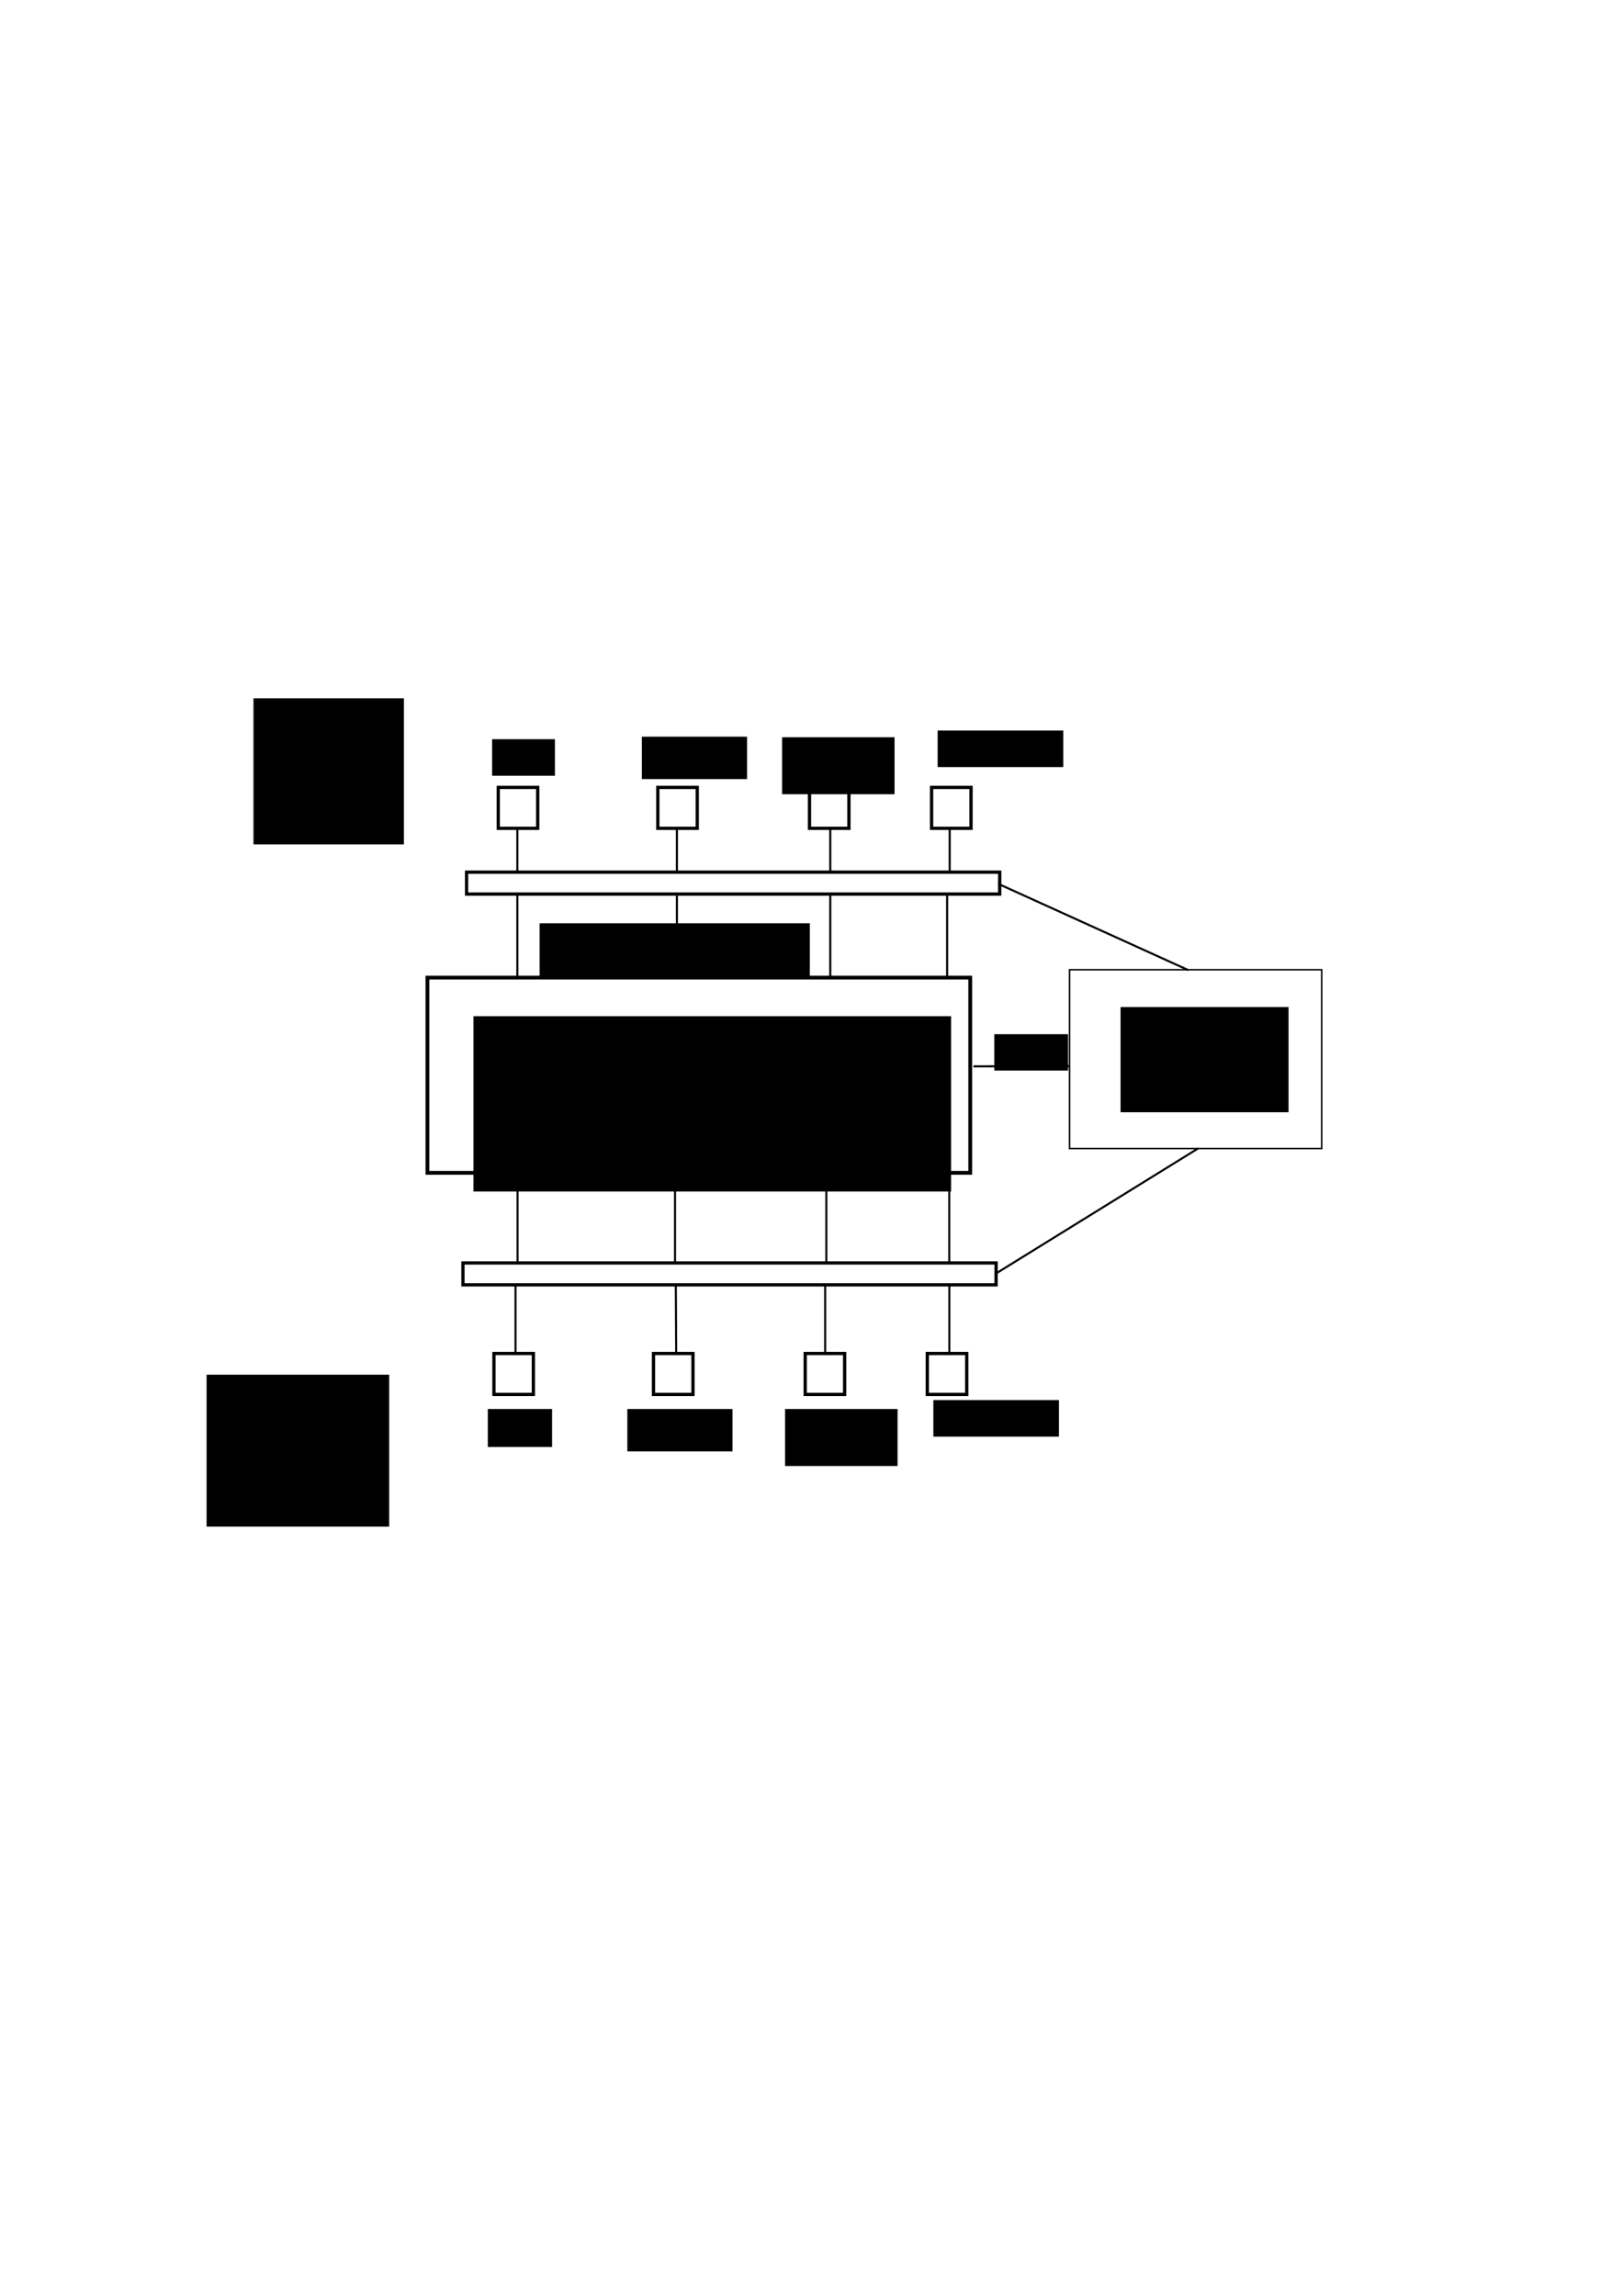 <?xml version="1.0" encoding="UTF-8" standalone="no"?>
<!-- Created with Inkscape (http://www.inkscape.org/) -->

<svg
   xmlns:dc="http://purl.org/dc/elements/1.1/"
   xmlns:cc="http://creativecommons.org/ns#"
   xmlns:rdf="http://www.w3.org/1999/02/22-rdf-syntax-ns#"
   xmlns:svg="http://www.w3.org/2000/svg"
   xmlns="http://www.w3.org/2000/svg"
   xmlns:sodipodi="http://sodipodi.sourceforge.net/DTD/sodipodi-0.dtd"
   xmlns:inkscape="http://www.inkscape.org/namespaces/inkscape"
   width="210mm"
   height="297mm"
   id="svg2"
   version="1.1"
   inkscape:version="0.48.3.1 r9886"
   inkscape:export-filename="/home/dadel/Images/prog/vev.png"
   inkscape:export-xdpi="90"
   inkscape:export-ydpi="90"
   sodipodi:docname="Nouveau document 1">
  <defs
     id="defs4">
    <marker
       inkscape:stockid="Arrow1Mend"
       orient="auto"
       refY="0.0"
       refX="0.0"
       id="Arrow1Mend"
       style="overflow:visible;">
      <path
         id="path4078"
         d="M 0.0,0.0 L 5.0,-5.0 L -12.5,0.0 L 5.0,5.0 L 0.0,0.0 z "
         style="fill-rule:evenodd;stroke:#000000;stroke-width:1.0pt;"
         transform="scale(0.4) rotate(180) translate(10,0)" />
    </marker>
  </defs>
  <sodipodi:namedview
     id="base"
     pagecolor="#ffffff"
     bordercolor="#666666"
     borderopacity="1.0"
     inkscape:pageopacity="0.0"
     inkscape:pageshadow="2"
     inkscape:zoom="1.4"
     inkscape:cx="379.06083"
     inkscape:cy="506.78638"
     inkscape:document-units="px"
     inkscape:current-layer="layer1"
     showgrid="false"
     inkscape:window-width="1920"
     inkscape:window-height="1025"
     inkscape:window-x="0"
     inkscape:window-y="27"
     inkscape:window-maximized="1" />
  <g
     inkscape:label="Calque 1"
     inkscape:groupmode="layer"
     id="layer1">
    <g
       transform="translate(52.464,310.501)"
       id="layer1-1"
       inkscape:label="Calque 1">
      <g
         transform="translate(462.143,45)"
         id="g4095">
        <rect
           style="fill:#ffffff;fill-opacity:1;stroke:#000000;stroke-width:0.728;stroke-opacity:1"
           id="rect2985"
           width="123.317"
           height="87.414"
           x="8.436"
           y="118.655" />
        <flowRoot
           xml:space="preserve"
           id="flowRoot3755"
           style="font-size:40px;font-style:normal;font-weight:normal;line-height:125%;letter-spacing:0px;word-spacing:0px;fill:#000000;fill-opacity:1;stroke:none;font-family:Sans"
           transform="translate(-263.758,-20.473)"><flowRegion
             id="flowRegion3757"><rect
               id="rect3759"
               width="82.143"
               height="51.429"
               x="297.143"
               y="157.362" /></flowRegion><flowPara
             id="flowPara3761">V<flowSpan
   style="font-size:24px"
   id="flowSpan3763">&amp;</flowSpan>V</flowPara></flowRoot>      </g>
      <flowRoot
         transform="translate(67.215,12.857)"
         style="font-size:40px;font-style:normal;font-weight:normal;line-height:125%;letter-spacing:0px;word-spacing:0px;fill:#000000;fill-opacity:1;stroke:none;font-family:Sans"
         id="flowRoot3812"
         xml:space="preserve"><flowRegion
           id="flowRegion3814"><rect
             y="18.076"
             x="4.286"
             height="71.429"
             width="73.571"
             id="rect3816" /></flowRegion><flowPara
           id="flowPara3818">IN</flowPara></flowRoot>      <flowRoot
         transform="translate(39.286,75)"
         style="font-size:40px;font-style:normal;font-weight:normal;line-height:125%;letter-spacing:0px;word-spacing:0px;fill:#000000;fill-opacity:1;stroke:none;font-family:Sans"
         id="flowRoot3820"
         xml:space="preserve"><flowRegion
           id="flowRegion3822"><rect
             y="286.648"
             x="9.286"
             height="74.286"
             width="89.286"
             id="rect3824" /></flowRegion><flowPara
           id="flowPara3826">OUT</flowPara></flowRoot>      <g
         transform="translate(87.857,50.714)"
         id="g4063">
        <g
           id="g3881">
          <rect
             y="23.791"
             x="103.344"
             height="20"
             width="19.286"
             id="rect3775"
             style="fill:#ffffff;fill-opacity:1;stroke:#000000;stroke-width:1.6;stroke-miterlimit:4;stroke-opacity:1;stroke-dasharray:none" />
          <flowRoot
             transform="translate(-0.375,-0.719)"
             style="font-size:14px;font-style:normal;font-weight:normal;line-height:125%;letter-spacing:0px;word-spacing:0px;fill:#000000;fill-opacity:1;stroke:none;font-family:Sans"
             id="flowRoot3828"
             xml:space="preserve"><flowRegion
               id="flowRegion3830"><rect
                 y="0.934"
                 x="100.714"
                 height="17.857"
                 width="30.714"
                 id="rect3832" /></flowRegion><flowPara
               id="flowPara3834">HW</flowPara></flowRoot>        </g>
        <g
           id="g3874">
          <rect
             y="23.791"
             x="181.368"
             height="20"
             width="19.286"
             id="rect3775-9"
             style="fill:#ffffff;fill-opacity:1;stroke:#000000;stroke-width:1.6;stroke-miterlimit:4;stroke-opacity:1;stroke-dasharray:none" />
          <flowRoot
             transform="translate(0,-4.803)"
             style="font-size:14px;font-style:normal;font-weight:normal;line-height:125%;letter-spacing:0px;word-spacing:0px;fill:#000000;fill-opacity:1;stroke:none;font-family:Sans"
             id="flowRoot3836"
             xml:space="preserve"><flowRegion
               id="flowRegion3838"><rect
                 y="3.791"
                 x="173.571"
                 height="20.714"
                 width="51.429"
                 id="rect3840" /></flowRegion><flowPara
               id="flowPara3842">Keyb</flowPara></flowRoot>        </g>
        <g
           id="g3867"
           transform="translate(0,0.714)">
          <rect
             y="23.076"
             x="255.551"
             height="20"
             width="19.286"
             id="rect3775-4"
             style="fill:#ffffff;fill-opacity:1;stroke:#000000;stroke-width:1.6;stroke-miterlimit:4;stroke-opacity:1;stroke-dasharray:none" />
          <flowRoot
             transform="translate(0,3.329)"
             style="font-size:14px;font-style:normal;font-weight:normal;line-height:125%;letter-spacing:0px;word-spacing:0px;fill:#000000;fill-opacity:1;stroke:none;font-family:Sans"
             id="flowRoot3844"
             xml:space="preserve"><flowRegion
               id="flowRegion3846"><rect
                 y="-4.781"
                 x="242.143"
                 height="27.857"
                 width="55"
                 id="rect3848" /></flowRegion><flowPara
               id="flowPara3850">Mouse</flowPara></flowRoot>        </g>
        <g
           id="g3860">
          <rect
             y="23.791"
             x="315.26"
             height="20"
             width="19.286"
             id="rect3775-1"
             style="fill:#ffffff;fill-opacity:1;stroke:#000000;stroke-width:1.6;stroke-miterlimit:4;stroke-opacity:1;stroke-dasharray:none" />
          <flowRoot
             transform="translate(6.79,-9.235)"
             style="font-size:14px;font-style:normal;font-weight:normal;line-height:125%;letter-spacing:0px;word-spacing:0px;fill:#000000;fill-opacity:1;stroke:none;font-family:Sans"
             id="flowRoot3852"
             xml:space="preserve"><flowRegion
               id="flowRegion3854"><rect
                 y="5.219"
                 x="311.429"
                 height="17.857"
                 width="61.429"
                 id="rect3856" /></flowRegion><flowPara
               id="flowPara3858">...</flowPara></flowRoot>        </g>
      </g>
      <g
         transform="translate(66.429,0.714)"
         id="g4037">
        <g
           id="g4030">
          <rect
             y="350.567"
             x="122.669"
             height="20"
             width="19.286"
             id="rect3775-13"
             style="fill:#ffffff;fill-opacity:1;stroke:#000000;stroke-width:1.6;stroke-miterlimit:4;stroke-opacity:1;stroke-dasharray:none" />
          <flowRoot
             transform="translate(18.95,376.772)"
             style="font-size:14px;font-style:normal;font-weight:normal;line-height:125%;letter-spacing:0px;word-spacing:0px;fill:#000000;fill-opacity:1;stroke:none;font-family:Sans"
             id="flowRoot3828-1"
             xml:space="preserve"><flowRegion
               id="flowRegion3830-0"><rect
                 y="0.934"
                 x="100.714"
                 height="18.571"
                 width="31.429"
                 id="rect3832-9" /></flowRegion><flowPara
               id="flowPara3834-8">Std</flowPara></flowRoot>        </g>
        <g
           id="g4023">
          <rect
             y="350.567"
             x="200.694"
             height="20"
             width="19.286"
             id="rect3775-9-5"
             style="fill:#ffffff;fill-opacity:1;stroke:#000000;stroke-width:1.6;stroke-miterlimit:4;stroke-opacity:1;stroke-dasharray:none" />
          <flowRoot
             transform="translate(14.325,373.928)"
             style="font-size:14px;font-style:normal;font-weight:normal;line-height:125%;letter-spacing:0px;word-spacing:0px;fill:#000000;fill-opacity:1;stroke:none;font-family:Sans"
             id="flowRoot3836-6"
             xml:space="preserve"><flowRegion
               id="flowRegion3838-4"><rect
                 y="3.791"
                 x="173.571"
                 height="20.714"
                 width="51.429"
                 id="rect3840-8" /></flowRegion><flowPara
               id="flowPara3842-7">Screen</flowPara></flowRoot>        </g>
        <g
           id="g4016">
          <rect
             y="350.567"
             x="274.876"
             height="20"
             width="19.286"
             id="rect3775-4-7"
             style="fill:#ffffff;fill-opacity:1;stroke:#000000;stroke-width:1.6;stroke-miterlimit:4;stroke-opacity:1;stroke-dasharray:none" />
          <flowRoot
             transform="translate(22.897,382.49)"
             style="font-size:14px;font-style:normal;font-weight:normal;line-height:125%;letter-spacing:0px;word-spacing:0px;fill:#000000;fill-opacity:1;stroke:none;font-family:Sans"
             id="flowRoot3844-9"
             xml:space="preserve"><flowRegion
               id="flowRegion3846-7"><rect
                 y="-4.781"
                 x="242.143"
                 height="27.857"
                 width="55"
                 id="rect3848-7" /></flowRegion><flowPara
               id="flowPara3850-6">Audio</flowPara></flowRoot>        </g>
        <g
           id="g4009">
          <rect
             y="350.567"
             x="334.585"
             height="20"
             width="19.286"
             id="rect3775-1-7"
             style="fill:#ffffff;fill-opacity:1;stroke:#000000;stroke-width:1.6;stroke-miterlimit:4;stroke-opacity:1;stroke-dasharray:none" />
          <flowRoot
             transform="translate(26.116,368.139)"
             style="font-size:14px;font-style:normal;font-weight:normal;line-height:125%;letter-spacing:0px;word-spacing:0px;fill:#000000;fill-opacity:1;stroke:none;font-family:Sans"
             id="flowRoot3852-6"
             xml:space="preserve"><flowRegion
               id="flowRegion3854-3"><rect
                 y="5.219"
                 x="311.429"
                 height="17.857"
                 width="61.429"
                 id="rect3856-2" /></flowRegion><flowPara
               id="flowPara3858-3">...</flowPara></flowRoot>        </g>
      </g>
      <flowRoot
         style="font-size:40px;font-style:normal;font-weight:normal;line-height:125%;letter-spacing:0px;word-spacing:0px;fill:#000000;fill-opacity:1;stroke:none;font-family:Sans"
         id="flowRoot4105"
         xml:space="preserve"><flowRegion
           id="flowRegion4107"><rect
             style="font-size:40px"
             y="140.934"
             x="211.429"
             height="93.571"
             width="132.143"
             id="rect4109" /></flowRegion><flowPara
           id="flowPara4111" /></flowRoot>      <g
         transform="translate(-39.286,41.429)"
         id="g4121">
        <rect
           style="fill:#ffffff;fill-opacity:1;stroke:#000000;stroke-width:1.859;stroke-miterlimit:4;stroke-opacity:1;stroke-dasharray:none"
           id="rect4103"
           width="265.455"
           height="95.455"
           x="195.844"
           y="126.063" />
        <flowRoot
           xml:space="preserve"
           id="flowRoot4113"
           style="font-size:40px;font-style:normal;font-weight:normal;line-height:125%;letter-spacing:0px;word-spacing:0px;fill:#000000;fill-opacity:1;stroke:none;font-family:Sans"
           transform="translate(6.22,7.581)"><flowRegion
             id="flowRegion4115"><rect
               id="rect4117"
               width="233.571"
               height="85.714"
               x="212.143"
               y="137.362"
               style="font-size:40px" /></flowRegion><flowPara
             id="flowPara4119">Application</flowPara></flowRoot>      </g>
      <rect
         y="115.934"
         x="175.714"
         height="10.714"
         width="260.714"
         id="rect4128"
         style="fill:#ffffff;fill-opacity:1;stroke:#000000;stroke-width:1.6;stroke-miterlimit:4;stroke-opacity:1;stroke-dasharray:none" />
      <rect
         y="307.005"
         x="173.929"
         height="10.714"
         width="260.714"
         id="rect4128-6"
         style="fill:#ffffff;fill-opacity:1;stroke:#000000;stroke-width:1.6;stroke-miterlimit:4;stroke-opacity:1;stroke-dasharray:none" />
      <path
         inkscape:connector-curvature="0"
         id="path4156"
         d="m 278.571,127.362 0,40.714"
         style="fill:none;stroke:#000000;stroke-width:1px;stroke-linecap:butt;stroke-linejoin:miter;stroke-opacity:1" />
      <path
         inkscape:connector-curvature="0"
         id="path4158"
         d="m 353.571,94.505 0,21.429"
         style="fill:none;stroke:#000000;stroke-width:1px;stroke-linecap:butt;stroke-linejoin:miter;stroke-opacity:1" />
      <path
         sodipodi:nodetypes="cc"
         inkscape:connector-curvature="0"
         id="path4168"
         d="m 278.036,317.719 0.179,33.393"
         style="fill:none;stroke:#000000;stroke-width:1px;stroke-linecap:butt;stroke-linejoin:miter;stroke-opacity:1" />
      <path
         inkscape:connector-curvature="0"
         id="path4170"
         d="m 351.071,318.076 0,32.857"
         style="fill:none;stroke:#000000;stroke-width:1px;stroke-linecap:butt;stroke-linejoin:miter;stroke-opacity:1" />
      <path
         inkscape:connector-curvature="0"
         id="path4174"
         d="m 435.714,121.648 92.857,42.143"
         style="fill:none;stroke:#000000;stroke-width:1px;stroke-linecap:butt;stroke-linejoin:miter;stroke-opacity:1" />
      <path
         inkscape:connector-curvature="0"
         id="path4176"
         d="m 533.571,250.934 -99.286,61.429"
         style="fill:none;stroke:#000000;stroke-width:1px;stroke-linecap:butt;stroke-linejoin:miter;stroke-opacity:1" />
      <path
         inkscape:connector-curvature="0"
         id="path4156-8"
         d="m 353.571,127.005 0,40.714"
         style="fill:none;stroke:#000000;stroke-width:1px;stroke-linecap:butt;stroke-linejoin:miter;stroke-opacity:1" />
      <path
         inkscape:connector-curvature="0"
         id="path4156-3"
         d="m 410.714,126.291 0,40.714"
         style="fill:none;stroke:#000000;stroke-width:1px;stroke-linecap:butt;stroke-linejoin:miter;stroke-opacity:1" />
      <path
         inkscape:connector-curvature="0"
         id="path4156-2"
         d="m 200.536,127.184 0,40.714"
         style="fill:none;stroke:#000000;stroke-width:1px;stroke-linecap:butt;stroke-linejoin:miter;stroke-opacity:1" />
      <path
         inkscape:connector-curvature="0"
         id="path4158-9"
         d="m 278.571,95.041 0,21.429"
         style="fill:none;stroke:#000000;stroke-width:1px;stroke-linecap:butt;stroke-linejoin:miter;stroke-opacity:1" />
      <path
         inkscape:connector-curvature="0"
         id="path4158-5"
         d="m 200.536,94.326 0,21.429"
         style="fill:none;stroke:#000000;stroke-width:1px;stroke-linecap:butt;stroke-linejoin:miter;stroke-opacity:1" />
      <path
         inkscape:connector-curvature="0"
         id="path4158-52"
         d="m 411.964,94.862 0,21.429"
         style="fill:none;stroke:#000000;stroke-width:1px;stroke-linecap:butt;stroke-linejoin:miter;stroke-opacity:1" />
      <path
         inkscape:connector-curvature="0"
         id="path4170-0"
         d="m 411.786,317.934 0,32.857"
         style="fill:none;stroke:#000000;stroke-width:1px;stroke-linecap:butt;stroke-linejoin:miter;stroke-opacity:1" />
      <path
         inkscape:connector-curvature="0"
         id="path4170-8"
         d="m 199.643,318.112 0,32.857"
         style="fill:none;stroke:#000000;stroke-width:1px;stroke-linecap:butt;stroke-linejoin:miter;stroke-opacity:1" />
      <path
         sodipodi:nodetypes="cc"
         inkscape:connector-curvature="0"
         id="path4170-8-3"
         d="m 200.627,263.739 0,42.58"
         style="fill:none;stroke:#000000;stroke-width:1px;stroke-linecap:butt;stroke-linejoin:miter;stroke-opacity:1" />
      <path
         sodipodi:nodetypes="cc"
         inkscape:connector-curvature="0"
         id="path4170-8-3-0"
         d="m 277.651,263.802 0,42.58"
         style="fill:none;stroke:#000000;stroke-width:1px;stroke-linecap:butt;stroke-linejoin:miter;stroke-opacity:1" />
      <path
         sodipodi:nodetypes="cc"
         inkscape:connector-curvature="0"
         id="path4170-8-3-7"
         d="m 351.644,263.802 0,42.58"
         style="fill:none;stroke:#000000;stroke-width:1px;stroke-linecap:butt;stroke-linejoin:miter;stroke-opacity:1" />
      <path
         sodipodi:nodetypes="cc"
         inkscape:connector-curvature="0"
         id="path4170-8-3-1"
         d="m 411.748,263.822 0,42.58"
         style="fill:none;stroke:#000000;stroke-width:1px;stroke-linecap:butt;stroke-linejoin:miter;stroke-opacity:1" />
    </g>
    <path
       style="fill:none;stroke:#000000;stroke-width:1px;stroke-linecap:butt;stroke-linejoin:miter;stroke-opacity:1;marker-end:url(#Arrow1Mend)"
       d="m 522.857,521.291 -46.786,0.089"
       id="path3295"
       inkscape:connector-curvature="0"
       sodipodi:nodetypes="cc" />
    <flowRoot
       xml:space="preserve"
       id="flowRoot4509"
       style="font-size:14px;font-style:normal;font-weight:normal;line-height:125%;letter-spacing:0px;word-spacing:0px;fill:#000000;fill-opacity:1;stroke:none;font-family:Sans"
       transform="translate(7.768,17.143)"><flowRegion
         id="flowRegion4511"><rect
           id="rect4513"
           width="36.071"
           height="17.768"
           x="478.482"
           y="488.523" /></flowRegion><flowPara
         id="flowPara4515">Start</flowPara></flowRoot>  </g>
</svg>
